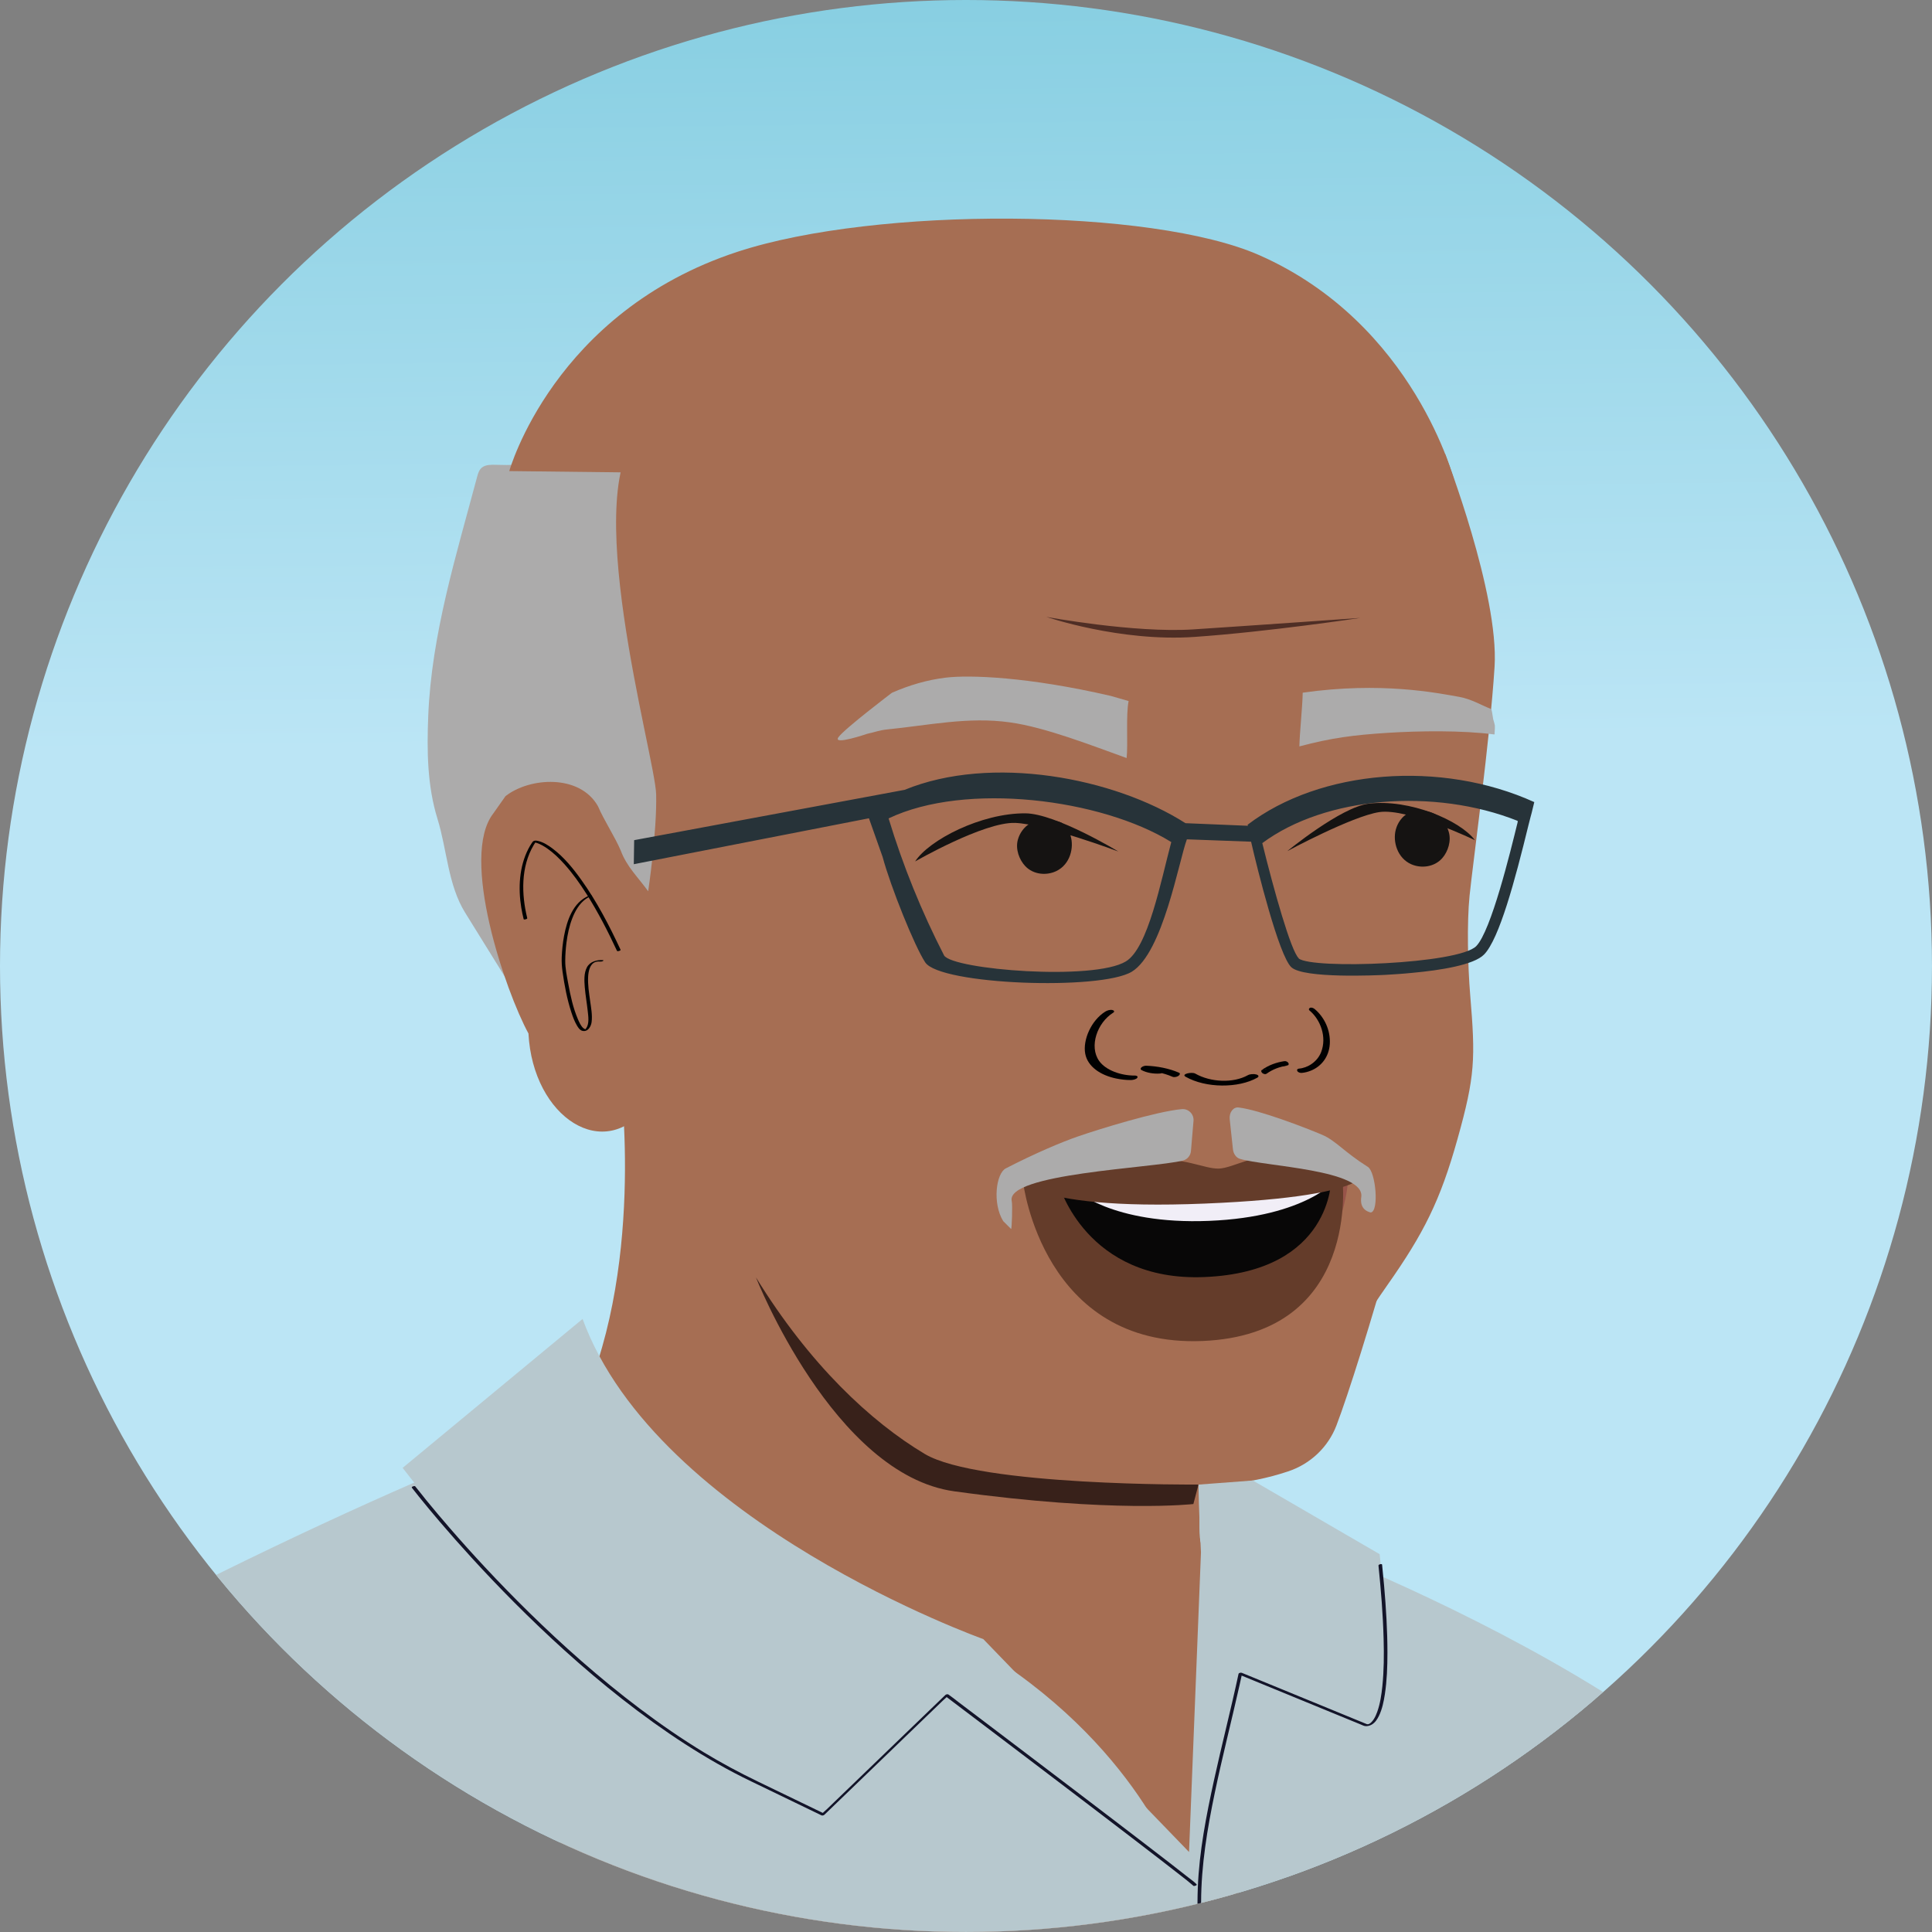 <?xml version="1.0" encoding="UTF-8"?>
<svg id="Layer_1" data-name="Layer 1" xmlns="http://www.w3.org/2000/svg" xmlns:xlink="http://www.w3.org/1999/xlink" viewBox="0 0 1163.19 1163.19">
  <rect x="0" y="0" width="1163.19" height="1163.19" fill="#808080" stroke="none"/>
  <defs>
    <style>
      .cls-1 {
        fill: none;
      }

      .cls-2 {
        fill: #131429;
      }

      .cls-3 {
        fill: #acabab;
      }

      .cls-4 {
        fill: #151312;
      }

      .cls-5 {
        fill: #273339;
      }

      .cls-6 {
        fill: #010101;
      }

      .cls-7 {
        fill: #b7c8ce;
      }

      .cls-8 {
        fill: url(#linear-gradient);
      }

      .cls-9 {
        fill: #f1eef7;
      }

      .cls-10 {
        fill: #643c2a;
      }

      .cls-11 {
        fill: #a66e53;
      }

      .cls-12 {
        fill: #e9f6f8;
      }

      .cls-13 {
        clip-path: url(#clippath-1);
      }

      .cls-14 {
        fill: #c95744;
      }

      .cls-15 {
        fill: #080707;
      }

      .cls-16 {
        fill: #661d0d;
      }

      .cls-17 {
        fill: #fff;
      }

      .cls-18 {
        fill: #975449;
      }

      .cls-19 {
        fill: #1b1c4d;
      }

      .cls-20 {
        fill: #38211a;
      }

      .cls-21 {
        fill: #2a5c8f;
      }

      .cls-22 {
        clip-path: url(#clippath);
      }

      .cls-23 {
        fill: #4f2e25;
      }
    </style>
    <clipPath id="clippath">
      <circle class="cls-1" cx="581.62" cy="-910.37" r="581.59"/>
    </clipPath>
    <clipPath id="clippath-1">
      <circle class="cls-1" cx="581.59" cy="581.59" r="581.59"/>
    </clipPath>
    <linearGradient id="linear-gradient" x1="581.52" y1="574.95" x2="568.23" y2="-588.16" gradientUnits="userSpaceOnUse">
      <stop offset=".11" stop-color="#bbe5f5"/>
      <stop offset=".63" stop-color="#76c7db"/>
    </linearGradient>
  </defs>
  <g class="cls-22">
    <path class="cls-12" d="M1010.61-75.73c42.52,148.56,33.03,196.91,6.41,236.94-34.1,51.27-21.4,55.37-37.26,95.92-31.38,80.21-13.78,131.26,26.32,240.45,0,0-266.26,169.66-466.35,200.71-200.09,31.05-420.57-29.2-420.57-29.2,62.11-186.44,60.63-282.89,60.63-282.89L103.08,55.9l-33.07-170.92c-34.95-175.57-26.52-315.6,151.13-416.96l149.48-107.6s101.38,183.25,268.13,147.06c166.74-36.19,77.42-124.96,77.42-124.96,0,0,140.06,49.88,182.61,78.71,42.55,28.84,107.59,66.18,142.54,174.74,34.95,108.56,121.04,239.66,132.04,257.31,11,17.64-149.37,80.06-149.37,80.06"/>
    <path class="cls-11" d="M137.02-220.42c-18.89-128.77,90.06-184.62,184.51-171.47,47.82,6.66,61.71,100.25,61.71,100.25,87.48,158.65,222.08,616.59,246.39,706.55-14.96,8.38-35.17,3.91-47.99,15.3-44.86,39.85-75.88,25.68-94.95,82.29-9.46,28.08-5.47,95.31-6.58,125.33-68.4-47.59-114.49-173.63-146.31-246.91-47.89-110.28-83.52-224.85-120.58-339.01-28.73-88.5-62.63-179.89-76.19-272.33Z"/>
    <path class="cls-14" d="M325.24-557.08s-222.63,89.66-240.4,221.54C67.07-203.67,149.29,23.67,149.29,23.67c0,0,256.7-46.41,372.77-120.14,116.06-73.73-196.82-460.61-196.82-460.61Z"/>
    <path class="cls-16" d="M203.81,11.05c-4.12,1.5-8.28,2.92-12.53,4.06-2.72.73-5.47,1.3-8.2,1.96-3.5.84-6.95,1.86-10.37,3.01-2.49.84-4.95,1.94-7.5,2.56-2.68.65-4.84-.32-5.94-2.86-.9-2.07-1.06-4.41-1.37-6.63-.39-2.81-.82-5.61-1.29-8.41-.92-5.49-1.97-10.95-3.15-16.39-2.37-10.98-5.21-21.86-8.3-32.66-6.2-21.66-13.39-43.02-19.87-64.6s-13.19-42.38-19.19-63.73c-5.97-21.24-10.86-42.87-12.62-64.9-.23-2.9-.4-5.79-.52-8.7-.05-1.13-2.26-.77-2.22.18.94,22.6,5.33,44.85,11.16,66.66,5.81,21.75,12.97,43.11,19.32,64.71,6.47,22.02,13.79,43.77,20.25,65.79,3.23,11,6.24,22.08,8.79,33.26,1.27,5.57,2.42,11.16,3.44,16.78.98,5.43,1.53,10.95,2.57,16.36.38,1.98,1.03,4.06,2.57,5.45,1.63,1.48,3.85,1.7,5.94,1.31,2.66-.49,5.21-1.67,7.76-2.54,2.04-.69,4.08-1.35,6.15-1.95,6.07-1.75,12.29-2.85,18.31-4.78,2.42-.78,4.82-1.62,7.21-2.49,1.29-.47.94-1.94-.39-1.46h0Z"/>
    <path class="cls-21" d="M677.33,665.57c-6.76,2.14-13.62,3.95-20.5,5.44-29.22,6.32-59.29,8.02-89.12,7.89-56.12-.23-111.61-8.27-167.56-11.01-33.31-1.63-66.78-.47-100.11-.51-36.8-.04-73.71-.72-110.3-4.92-17.02-1.95-34.03-4.62-50.66-8.76-15.51-3.86-31.51-8.54-45.71-16.04-23.98-12.68-41.51-33.93-52.37-58.5-11.45-25.91-15.92-54.85-15.95-83.04-.02-16.78,1.43-33.58,4.35-50.12,20.77-53.37,36.37-102.99,37.34-164.26,1.81-114.46-37.27-327.64-38.77-477.61-16.89-168.82-69.98-207.39,61.14-311.64,55.13-43.83,208.26-104.7,278.13-131.84l32.7-31.74c7.2,39.31,48.11,90.67,48.11,90.67,49.91,41.75,81.11,64.81,123.44,73.87.96,4.21,1.92,8.42,2.92,12.62,20.51,86.21,49.29,170.08,76.56,254.31,26.98,83.31,52.02,167.55,65.5,254.25,14.19,91.3,13.1,184.04,6.06,275.96-6.94,90.7-20.08,180.75-32.17,270.86-4.65,34.66-9.11,69.36-13.01,104.13Z"/>
    <path class="cls-21" d="M1343.68,159.15l-271.33,187.62-206.16-598.14-99.42-251.96-53.77-126.67s244.56,83.25,313,122.49c87.52,50.17,80.62,240.07,125.85,313.54l191.82,353.12Z"/>
    <path class="cls-21" d="M1070.87,565.35l-145.63-55.68c5.47-88.49,8.64-177.16,6.77-265.82-1.07-50.55-2.53-101.52-10.17-151.55-7.33-48.06-18.41-95.45-32.52-141.97-27.19-89.65-47.97-178.45-85.02-264.32-32.17-74.56-80.35-146.63-104.13-224.26,42.1-39.08,11.18-83.06,11.18-83.06l139.15,65.26c7.24,12.91,96.48,56.69,96.48,56.69l103.32,252.52,39.16,553.74c13.52,87.09,60.48,217.68-18.58,258.44Z"/>
    <path class="cls-19" d="M1063.14-137.15c.65,12.55,1.39,25.1,2.18,37.65.92,14.64,1.91,29.27,2.94,43.9,1.15,16.29,2.34,32.58,3.57,48.86,1.31,17.45,2.66,34.9,4.04,52.35,1.44,18.3,2.91,36.61,4.39,54.91,1.51,18.6,3.04,37.2,4.58,55.81,1.54,18.6,3.1,37.2,4.67,55.8,1.52,18.11,3.06,36.21,4.59,54.31,1.46,17.18,2.92,34.36,4.38,51.54,1.34,15.77,2.68,31.54,4.01,47.31.3,3.59.61,7.19.91,10.79.08.95,2.52.4,2.43-.65-1.3-15.43-2.61-30.87-3.92-46.3-1.43-16.89-2.87-33.79-4.31-50.68-1.52-17.92-3.04-35.84-4.55-53.77-1.56-18.46-3.11-36.91-4.64-55.37-1.56-18.69-3.1-37.38-4.63-56.07-1.5-18.36-2.98-36.73-4.44-55.1-1.41-17.74-2.79-35.48-4.15-53.22-1.27-16.62-2.5-33.24-3.7-49.86-1.08-15.07-2.12-30.14-3.11-45.21-.85-13.04-1.65-26.09-2.37-39.14-.16-2.84-.31-5.67-.45-8.51-.05-.93-2.48-.4-2.43.65h0Z"/>
  </g>
  <g class="cls-13">
    <circle class="cls-8" cx="581.59" cy="581.59" r="581.59"/>
    <path class="cls-3" d="M386.12,276.11c-33.29-4.93-53.65,5-87.43,3.74-2.92-.11-6.16-.11-8.37,1.52-1.83,1.36-2.47,3.51-3.01,5.52-12.75,47.86-27.51,95.06-29.48,144.07-.84,20.87-.65,42.03,5.61,62.2,5.64,18.18,6.26,39.66,16.58,56.29,9.04,14.58,18.08,29.16,27.13,43.75,3.38,5.44,6.94,11.08,12.76,14.74,17.06,10.75,41.45-1.15,54.74-15.3,28.5-30.36,37.73-70.89,36.9-109.63-.83-38.74-10.72-76.85-16.3-115.29-3.85-26.52-5.65-53.26-5.39-79.99"/>
    <path class="cls-11" d="M373.36,649.33s16.01,117.82-26.94,203.82c-6.88,13.78-113.21,80.63-113.21,80.63l194,326.75c74.55,20.56,198.31-40.35,272.04-63.68l144.97-180.18s-118.52-71.13-121.54-89.06c-3.01-17.93,10.35-148.4,10.35-148.4"/>
    <path class="cls-11" d="M870.11,273.37c-.02-.14-.1-.21-.13-.35-4.23,4.24-48.81-27.1-55.02-30.13-65.42-31.9-97.52-58.76-169.58-48.78-37.62,5.21-72.84,42.26-109.58,51.89-35.24,9.24-71.34-14.91-107.94-13.32-12.67.55-15.27,41.58-11.26,32.7-16.15-2.68-29.16-6.85-29.16-6.85-40.94,30.8,7.08,197.05,7.61,219.71.54,22.66-4.8,58.37-4.8,58.37-6.16-8.55-12.96-14.85-16.51-24.5-3.59-8.46-10.12-18.24-13.71-26.7-10.95-19.44-41.15-17.49-55.69-6.07l-7.26,10.31c-20.57,26.25,7.28,107.28,21.09,132.59,2.68,50.74,46.04,78.71,71.99,42.94l6.35,19.96,69.52,100.58c49.2,53.42,148.58,109.45,228.42,108.35,28.61-.4,67.68,1.97,88.72-33.05,21.27-35.4,28.91-54.3,51.95-87.06,22.11-31.42,31.99-51.07,42.35-88.04,10.72-38.23,10.88-48.38,7.68-86.92-1.43-17.22-2.04-43.26-.37-59.72,1.91-19,12.3-93.84,15.05-137.83,2.74-44.01-29.74-128.08-29.74-128.08Z"/>
    <path class="cls-6" d="M373.63,571.84c-6.77-14.58-14.27-29-23.64-42.1-4.89-6.85-10.38-13.6-17.12-18.71-2.67-2.03-5.76-4.04-9.09-4.76-.81-.18-1.65-.32-2.44.06-.56.27-.85.78-1.2,1.29-.73,1.07-1.38,2.19-1.98,3.34-5.59,10.83-6.25,23.74-4.31,35.58.38,2.3.86,4.57,1.42,6.83.14.56,2.32,0,2.17-.58-3.53-14.3-3.91-30.94,3.89-44.01.46-.77.94-1.55,1.51-2.24l-1.45.54c-.51,0,.19.03.35.06.29.04-.12-.03.16.03.13.03.26.06.39.09.33.08.65.18.97.28,2.28.75,4.38,2.01,6.34,3.38,3.73,2.62,7.03,5.83,10.07,9.2,5.01,5.56,9.38,11.7,13.39,18.01,6.97,10.96,12.92,22.54,18.39,34.31.28.59,2.39-.12,2.17-.58h0Z"/>
    <path class="cls-6" d="M362.99,578.06c-3.7-.23-7.8.87-9.64,4.36-1.86,3.54-1.59,8.06-1.28,11.91.39,4.79,1.25,9.52,1.77,14.3.34,3.18,1.05,7.52-.85,10.36-.19.29-.46.52-.66.79-.47.65.26-.35.29.05,0,.09-1.39-.78-1.5-.88-1.5-1.43-2.42-3.54-3.22-5.41-2.86-6.71-4.44-14.01-5.75-21.16-.85-4.64-1.9-9.43-1.84-14.17.04-3.57.29-7.13.74-10.67.63-4.96,1.67-9.92,3.48-14.6,1.71-4.43,4.21-8.86,8.13-11.69.97-.7,2.01-1.26,3.11-1.71.34-.14.57-.3.28-.52s-1.24.18-1.52.29c-9.53,3.88-13.21,14.92-14.94,24.22-.78,4.21-1.23,8.48-1.4,12.75-.12,3.03.07,5.7.49,8.73,1.16,8.29,2.73,16.63,5.35,24.59.87,2.63,1.84,5.29,3.25,7.7.73,1.25,1.74,2.87,3.22,3.29,3.35.95,5.35-2.52,5.69-5.26.54-4.25-.34-8.7-.92-12.9-.66-4.73-1.43-9.55-1.18-14.34.17-3.18.98-7.85,4.55-8.96.93-.29,1.96-.26,2.92-.2.45.03,1.19-.11,1.54-.41.28-.24.36-.41-.12-.43h0Z"/>
    <path class="cls-23" d="M819.01,372.03s-55.07,8.33-99.88,11.44c-44.81,3.11-89.14-12.06-89.14-12.06,0,0,52.97,9.83,88.41,7.53,35.45-2.31,100.6-6.91,100.6-6.91Z"/>
    <path class="cls-17" d="M628.78,717.55s44.32,11.57,78.96,13.33c34.64,1.76,87.95-6.22,87.95-6.22,0,0-3.12-13.34-65.92-16.52-62.8-3.18-100.99,9.42-100.99,9.42Z"/>
    <path class="cls-3" d="M668.86,419.01c-49.96-11.58-85.16-12.74-99.42-11.03-11.16,1.34-22.07,4.56-32.42,9.1,0,0-28.65,21.71-32.25,26.8-3.6,5.09,17.26-2.06,17.26-2.06,4.46-.95,7.51-2.2,12.06-2.65,24.98-2.49,48.95-7.79,73.89-4.26,21.35,2.9,49.97,14.19,70.32,21.48.92-8.48-.52-25.97,1.2-34.31"/>
    <path class="cls-3" d="M899.23,433.79c-.36-.69-.86-5.7-1.27-6.36-.01-.02-.54-.68-.55-.71-5.18-1.93-11.46-5.85-19.03-7.19-13.25-2.33-46.84-9.21-94.06-2.49-.13,8.31-1.83,24.04-2.01,32.35,19.34-5.18,32.88-6.87,52.94-8.16,18.84-1.21,45.49-1.59,64.48.98.54-1.74-.2-.02.18-1.81.1-1.2.14-2.41.09-3.62-.21-1.01-.44-2.02-.77-3Z"/>
    <path class="cls-18" d="M723.73,712.27c-36.13.32-101.52,3.78-101.52,3.78,0,0,18.12,78.77,101.89,78.02,83.77-.74,87.71-84.92,87.71-84.92,0,0-51.95,2.8-88.08,3.12Z"/>
    <path class="cls-15" d="M724.08,712.27c-17.18.15-90.11.38-90.11.38,0,0,26.67,49.45,88.8,48.9,67.37-.6,79.32-51.46,79.32-51.46l-78.02,2.18Z"/>
    <path class="cls-9" d="M724.86,714.86c-17.18.15-69.48-2.31-69.48-2.31,0,0,18.99,18.83,70.52,18.37,51.53-.46,67.74-19.05,67.74-19.05l-68.78,2.99Z"/>
    <path class="cls-18" d="M814.09,707.09c-1.83-.43-6,.91-14.11-.36-14.65-2.28-21.34-7.43-31.65-8.14-17.6-1.21-28.71,5.9-36.36,5.96-7.65.07-18.88-6.84-36.46-5.32-10.3.89-32.04,8.49-46.25,9.85-8.52.82-28.2,3.47-30.02,3.94-2.53.65,8.48,9.9,104.6,9.05,96.12-.85,92.79-14.39,90.25-15Z"/>
    <path class="cls-11" d="M778.56,819.35c-.84-.08-1.65-.34-2.35-.77-13.36-8.15-14.56-12.98-21.01-14.25-1.49-.29-2.26-.79-6.86-1.25-18.47-1.85-29.73-3.32-77.71,29.99-.96.68-65.8-4.97-67.05-5.03l-33.92-14.46c-5.71-3.23-134.7-103.74-134.7-103.74-2.03-3.45-25.59-27.62-26.62-30.96-.4-.18-.78-.39-1.21-.53-.15-.05-.48-.18-.81-.3-.05.22-.11.52-.15.68-.17,1.45-.07,2.96.05,4.4.54,6.3,2.07,12.45,4.2,18.43,3.27,9.17,5.33,18.57,8.23,27.8,1.03,3.26,2.21,6.47,3.51,9.62,14.57,8.31,78.41,121.54,162.25,142.68,3.39.75,14.04,3.31,42.27,4.57,53.01,2.35,97.63,16.84,149.02-.4,13.4-4.5,23.95-14.65,28.89-27.51,14.1-36.68,56.45-179.15,62.73-233.34-13.13,31.79-52.34,128.16-71.43,174.52-.58,1.4-13.97,19.34-15.61,19.9"/>
    <path class="cls-10" d="M724.74,713c-41.39,1.69-108.66-.65-108.66-.65,0,0,11.88,98.95,107.83,95.02,95.95-3.92,84.3-98.21,84.3-98.21,0,0-42.08,2.15-83.46,3.84Z"/>
    <path class="cls-15" d="M725.15,712.99c-19.67.8-87.52.51-87.52.51,0,0,16.33,58.28,87.49,55.37,77.16-3.16,76.38-59.19,76.38-59.19l-76.36,3.32Z"/>
    <path class="cls-9" d="M726.13,716.03c-19.67.8-79.69-.22-79.69-.22,0,0,22.48,21.64,81.51,19.23,59.02-2.41,76.86-25.05,76.86-25.05l-78.68,6.04Z"/>
    <path class="cls-10" d="M820.2,702.44c-2.11-.45-2.53-1.47-12.33-1.94-16.34-.8-20.72-4.86-32.56-5.33-20.21-.8-32.66,8.03-41.42,8.39-8.76.36-21.89-7.43-41.98-4.98-11.76,1.43-40.78,7.11-57.01,9.24-9.74,1.28-21.35-2.23-23.42-1.61-2.87.86,3.68,22.94,113.78,18.43,110.09-4.5,97.88-21.58,94.95-22.2Z"/>
    <path class="cls-3" d="M718.56,674.91l-1.53,18.1c-.25,2.78-2.2,5.08-4.9,5.74-18.53,4.55-106.86,7.85-102.99,24.42.54,2.31.03,16.82-.38,16.78l-4.79-4.78c-6.6-10.83-4.23-28.73,1.57-31.72,17.66-9.1,33.62-15.85,43.57-19.28,12.43-4.3,46.98-15,62.39-16.4,4.06-.37,7.43,3.05,7.07,7.13Z"/>
    <path class="cls-3" d="M740.37,673.88l1.94,18.06c.31,2.77,1.96,5.07,4.13,5.74,14.94,4.57,75.55,6.53,73.13,23.06-.34,2.31-.61,7.7,5.7,9.26h0c5.15-.6,3.03-24.45-1.71-27.44-14.43-9.11-19.41-15.87-27.48-19.31-10.08-4.31-38.03-15.04-50.36-16.47-3.25-.38-5.8,3.03-5.34,7.1Z"/>
    <path class="cls-11" d="M306.62,283.63s26.66-95.79,137.49-132.07c83.64-27.38,249.39-26.45,314.09,2.08,93.73,41.34,117.62,136.56,117.62,136.56l-569.2-6.58Z"/>
    <path class="cls-20" d="M721.56,893.8s-132.18,1.05-164.81-18.44c-32.63-19.49-69.4-53.93-101.64-106.32,0,0,46.76,118.79,119.43,128.83,95.82,13.24,143.95,7.65,143.95,7.65l3.08-11.72Z"/>
    <path class="cls-7" d="M878.19,1598.97c30.66-1.66,61.24-4.07,91.76-7.12,2.52-2.51,26.54,80.88,31.93,80.91,51.22.25,127.99-18.66,176.63-29.69,3.19-157.07-54.06-411.22-78.1-487.03-39.81-125.53-328.13-232.71-348.66-239.24,0,0,40.7,463.23,112.64,639.03,4.9,11.97,9.48,26.53,13.8,43.15Z"/>
    <path class="cls-7" d="M1097.05,1881.29h0c-.69-1.67.38-3.63-.53-3.61l-25.83-580.53-9.62-191.9s-17.77-18.51-36.09-38.18c-28.95-31.08-62.34-41.41-99.39-62.18l-149.12-66.44s-10.77,2.25-39.23,66.79c-12.18,27.62,11.08,118.19-27.32,122.21,0,0-24.41-78-123.47-136.96,0,0-239.89-97.45-249.94-132.58-81.18,26.64-328.73,143.14-385.11,195.21-66.38,60.96,128.4,216.39,221.09,312.16l-123.41,15.98s-11.42,368.47-27.15,566.48c-.79,7.1-1.4,14.74-1.89,22.71-2.07,23.64-4.2,44.1-6.39,60.24,1.74-.03,3.48-.1,5.22-.14,1.83,141.56-55.73,343.33-44.61,405.81,13.99,78.55,563.52,113.05,785.12,92.64,217.65-20.04,377.23-14.09,361.43-309.56l1.01-.14c-9.38-125.7-16.75-166.85-24.78-338.01Z"/>
    <path class="cls-7" d="M722.22,1137.39c-4.25-4.54-149.39-114.26-149.39-114.26l-74.54,71.84-41.27-19.94c-108.94-51.8-214.6-191.28-214.6-191.28l108.33-89.66c45,122.72,241.26,192.75,241.26,192.75l123.87,128.18,7.18-180.41c-1.31-24.39-1.49-40.79-1.49-40.79l32.73-2.46,76.35,44.36c10.8,104.77-5.88,105.32-5.88,105.32l-75.2-30.87c-8.33,39,1.29,82.28-5,121.55-11.5,71.78-6.71,149.88-.61,222.96"/>
    <path class="cls-2" d="M829.93,942.57c1.51,14.72,2.71,29.48,3.1,44.27.25,9.43.21,18.92-.76,28.32-.54,5.23-1.32,10.55-3.1,15.52-.52,1.44-1.12,2.86-1.91,4.13-.3.49-.62.96-.99,1.4-.41.5-.49.58-.88.93-.15.13-.31.26-.47.38-.17.13-.15.1-.07.05-.08.05-.15.1-.23.15-.15.09-.57.29-.22.13-.14.06-.27.12-.41.17-.26.1.29-.09.06-.02-.07.02-.14.05-.21.06-.36.07.28-.06-.1.02-.2.04-.41.04-.08.02-.1,0-.2.01-.3,0-.33-.02.14.02-.05,0-.07,0-.15-.02-.22-.03-.26-.05-.22-.05-.13-.02-.24-.08-.47-.18-.7-.28-4.44-1.82-8.88-3.65-13.32-5.47-7.82-3.21-15.65-6.42-23.47-9.64-7.86-3.22-15.71-6.45-23.57-9.67l-13.63-5.59c-.21-.09-.43-.18-.64-.26-.48-.2-1.82.01-1.95.65-4.58,21.4-10.08,42.58-14.76,63.96-4.65,21.26-8.89,42.87-9.75,64.66-.94,23.61,1.5,47.22,5.62,70.45,4.05,22.87,9.69,45.42,14.94,68.04,5.27,22.69,10.14,45.52,12.69,68.69.32,2.89.6,5.79.84,8.69l1.52-.86c-10.1.11-20.19.21-30.29.32-1.44.02-2.89.03-4.33.05-.39,0-1.27.15-1.44.57s.14.57.57.57c10.1-.11,20.19-.21,30.29-.32,1.44-.02,2.89-.03,4.33-.05.44,0,1.57-.23,1.52-.86-1.96-23.29-6.45-46.25-11.6-69.01-5.11-22.56-10.84-45-15.25-67.71-4.48-23.08-7.53-46.49-7.43-70.04.09-22.07,3.72-43.87,8.21-65.42s10.04-43.14,14.89-64.75c.54-2.42,1.08-4.85,1.6-7.28-.65.22-1.3.43-1.95.65,3.3,1.36,6.6,2.71,9.9,4.07,7.54,3.1,15.08,6.19,22.63,9.29,8.28,3.4,16.55,6.8,24.83,10.19,5.38,2.21,10.77,4.42,16.15,6.63.8.33,1.6.76,2.47.89,1.4.2,2.89-.23,4.09-.94,1.98-1.18,3.29-3.21,4.27-5.24,1.95-4.03,2.86-8.57,3.54-12.97,1.26-8.21,1.54-16.58,1.55-24.88.01-13.53-.84-27.05-2.01-40.53-.37-4.22-.77-8.45-1.21-12.66-.07-.64-2.25-.18-2.17.58h0Z"/>
    <path class="cls-2" d="M720.44,1134.48c-1.46-1.55-3.34-2.81-5-4.13-3.79-3.01-7.62-5.98-11.45-8.94-5.45-4.22-10.92-8.42-16.39-12.61-6.52-5-13.05-9.99-19.58-14.97-7.08-5.4-14.16-10.79-21.24-16.18s-14.21-10.8-21.32-16.2c-6.6-5.01-13.2-10.02-19.8-15.02-5.58-4.23-11.17-8.47-16.76-12.7-3.99-3.02-7.97-6.04-11.96-9.05-1.88-1.42-3.71-2.96-5.66-4.28-.08-.06-.16-.12-.24-.18-.48-.36-1.47-.12-1.87.27-2.47,2.38-4.95,4.77-7.42,7.15-5.94,5.72-11.88,11.45-17.82,17.17-7.15,6.9-14.31,13.79-21.46,20.69-6.21,5.99-12.43,11.98-18.64,17.96-2.04,1.97-4.08,3.94-6.13,5.91-.95.91-2.12,1.8-2.94,2.83-.04.05-.09.08-.13.12l1.73-.36c-5.84-2.82-11.67-5.64-17.51-8.46-7.54-3.64-15.08-7.29-22.62-10.93-11.05-5.34-21.85-11.11-32.35-17.48-13.33-8.09-26.17-16.96-38.62-26.34-12.16-9.16-23.93-18.82-35.38-28.85-10.79-9.45-21.28-19.23-31.52-29.27-9.1-8.93-17.99-18.07-26.68-27.4-7.12-7.64-14.11-15.41-20.95-23.31-4.77-5.51-9.48-11.08-14.09-16.72-2.15-2.63-4.18-5.37-6.37-7.96-.09-.11-.17-.22-.26-.34-.41-.54-2.51.19-2.03.82,1.42,1.85,2.88,3.67,4.34,5.48,4.05,5.02,8.18,9.98,12.37,14.89,6.32,7.4,12.77,14.69,19.34,21.87,8.3,9.08,16.8,17.99,25.48,26.71,9.94,9.98,20.13,19.72,30.58,29.16,11.19,10.1,22.7,19.86,34.57,29.16,12.21,9.57,24.81,18.67,37.85,27.08,12.82,8.27,26.08,15.88,39.84,22.48,5.95,2.85,11.88,5.74,17.83,8.61,7.68,3.71,15.35,7.42,23.03,11.13.47.23.93.45,1.4.68s1.38-.01,1.73-.36c2.47-2.38,4.95-4.77,7.42-7.15,5.94-5.72,11.88-11.45,17.82-17.17,7.15-6.9,14.31-13.79,21.46-20.69,6.21-5.99,12.43-11.98,18.64-17.96,2.04-1.97,4.08-3.94,6.13-5.91.95-.91,2.12-1.8,2.94-2.83.04-.05.09-.08.13-.12l-1.87.27c1.29.98,2.58,1.95,3.88,2.93,3.52,2.66,7.05,5.33,10.57,8,5.25,3.98,10.5,7.95,15.75,11.93,6.4,4.85,12.79,9.7,19.19,14.55,7.03,5.34,14.06,10.68,21.09,16.02,7.14,5.43,14.28,10.86,21.41,16.3,6.72,5.12,13.43,10.24,20.13,15.38,5.79,4.43,11.57,8.86,17.34,13.32,4.27,3.3,8.54,6.6,12.78,9.93,2.26,1.77,4.56,3.52,6.72,5.42.18.16.37.32.54.5.48.51,2.54-.28,2.03-.82h0Z"/>
    <path class="cls-4" d="M847.73,489.66c6.67-3.64,15.44-.97,19.94,2.84,1.06.89,3.1,3.66,4.49,8.07,1.79,5.63-.34,12.11-3.82,16.09-4.64,5.32-12.54,6.38-18.68,3.67-8.33-3.68-11.22-13.54-9.32-20.8.35-1.33,2-6.93,7.39-9.87"/>
    <path class="cls-4" d="M775.02,512.44s32.32-26.55,49.08-28.58c24.46-2.95,54.96,10,63.9,21.98,0,0-40.4-19.48-57.58-16.9-16.42,2.47-55.39,23.49-55.39,23.49Z"/>
    <path class="cls-4" d="M639.77,495.65c-6.82-3.35-17.66-2.16-21.99,1.84-1.02.94-3.76,3.62-4.97,8.09-1.55,5.7.85,12.08,4.49,15.91,4.86,5.12,12.8,5.85,18.82,2.88,8.17-4.02,10.64-14,8.44-21.18-.41-1.31.88-3.9-4.63-6.61"/>
    <path class="cls-4" d="M673.3,512.65s-37.61-22.82-55.87-22.97c-26.65-.22-58.12,16.05-66.47,28.96,0,0,41.44-23.86,60.21-23.2,17.94.63,62.13,17.21,62.13,17.21Z"/>
    <g>
      <path class="cls-6" d="M751.33,647.31c-8.8,4.96-22.51,4.32-31.72-.94-2.05-1.17-8.68.25-5.81,1.89,12.17,6.95,31.81,6.99,43.17.58,1.13-.64.89-1.51-.56-1.93-1.51-.45-3.88-.27-5.08.41"/>
      <path class="cls-6" d="M709.82,645.83c-6.12-2.63-12.92-3.9-19.68-4.2-.99-.04-2.25.37-2.96,1.04-.55.52-.65,1.21.11,1.6,3.16,1.67,7.15,2.28,10.79,2.09,1.15-.06,2.65-.39,3.26-1.39.57-.92-.56-1.48-1.45-1.43-3.01.16-6.09-.34-8.71-1.71-.96.88-1.9,1.76-2.86,2.64,6.04.26,12.12,1.45,17.58,3.81,1.09.47,2.62.09,3.56-.51.7-.45,1.44-1.46.35-1.94"/>
      <path class="cls-6" d="M683.09,647.55c-7.89.07-17.28-3.04-21.35-8.82-6.15-8.72-1.16-23.01,8.49-29.03,1.05-.65.46-1.44-.64-1.63-1.43-.26-3.08.32-4.18,1.01-8.41,5.25-13.59,17.02-12.03,25.34,1.47,7.77,9.19,12.98,18.7,14.93,2.83.58,5.83.93,8.78.91,1.19-.01,3.33-.44,3.88-1.39.56-.96-.55-1.34-1.67-1.33"/>
      <path class="cls-6" d="M765.64,642.85c-.45-.89.31-1.5.94-1.51,2.13-.01,4.29-.68,6.05-2.2.73.82,1.44,1.65,2.17,2.47-4.25.6-8.48,2.14-12.2,4.8-.74.53-1.84.24-2.54-.31-.52-.41-1.1-1.38-.35-1.91"/>
      <path class="cls-6" d="M759.71,644.18c4.17-2.97,8.91-4.62,13.66-5.3.7-.09,1.61.24,2.15.87.42.49.53,1.17.01,1.6"/>
      <path class="cls-6" d="M782.05,643.37c5.12-.37,11.04-3.98,13.37-9.96,3.51-9.04-.38-19.51-6.97-24.99-.72-.6-.37-1.41.33-1.66.91-.33,2.02.16,2.77.78,5.74,4.78,9.62,12.72,9.07,21.11-.53,7.84-5.25,13.46-11.31,15.92-1.8.73-3.73,1.25-5.65,1.39-.78.05-2.18-.26-2.6-1.17-.42-.93.28-1.36,1.01-1.41"/>
    </g>
    <path class="cls-5" d="M523.16,492.67l8.23,23.25c4.87,18.08,19.24,53.79,25.66,63.5,9.03,13.57,105.64,17.01,124.39,5.6,18.75-11.42,28.33-66.8,33.14-79.69l38.66,1.43c3.74,16.48,16.78,68.65,24.23,75.58,7.45,6.94,51.72,4.83,56.71,4.59,4.15-.25,9.93-.58,16.24-1.22,16.71-1.53,36.97-4.73,43.1-11.04,9.12-9.36,18.63-44.64,26.75-78l1.34-5.23c.28-1.26.66-2.14.67-2.51h0l1.46-6.01c-56.08-25.47-128.96-19.71-172.66,13.68l.36.58-37.71-1.57c-43.03-27.48-116.87-41.47-169.1-20.07h0l-162.82,30.29-.22,14.48,141.58-27.65ZM781.9,576.9c-4.66-4.32-14.91-40.85-21.92-69.29,38.01-28.23,103.69-33.31,153.76-13.39v.73c-4.38,17.88-15.97,65.46-24.93,74.66-10.61,10.86-98.77,14.07-106.91,7.44v-.16ZM568.42,575.27c-13.6-26.45-24.79-54.08-33.43-82.54,46.42-22.17,128.14-11.8,170.2,14.25-6.23,23.21-13.89,63.71-27.34,71.85-19.34,11.77-103.79,5.03-109.44-3.55h0Z"/>
  </g>
</svg>